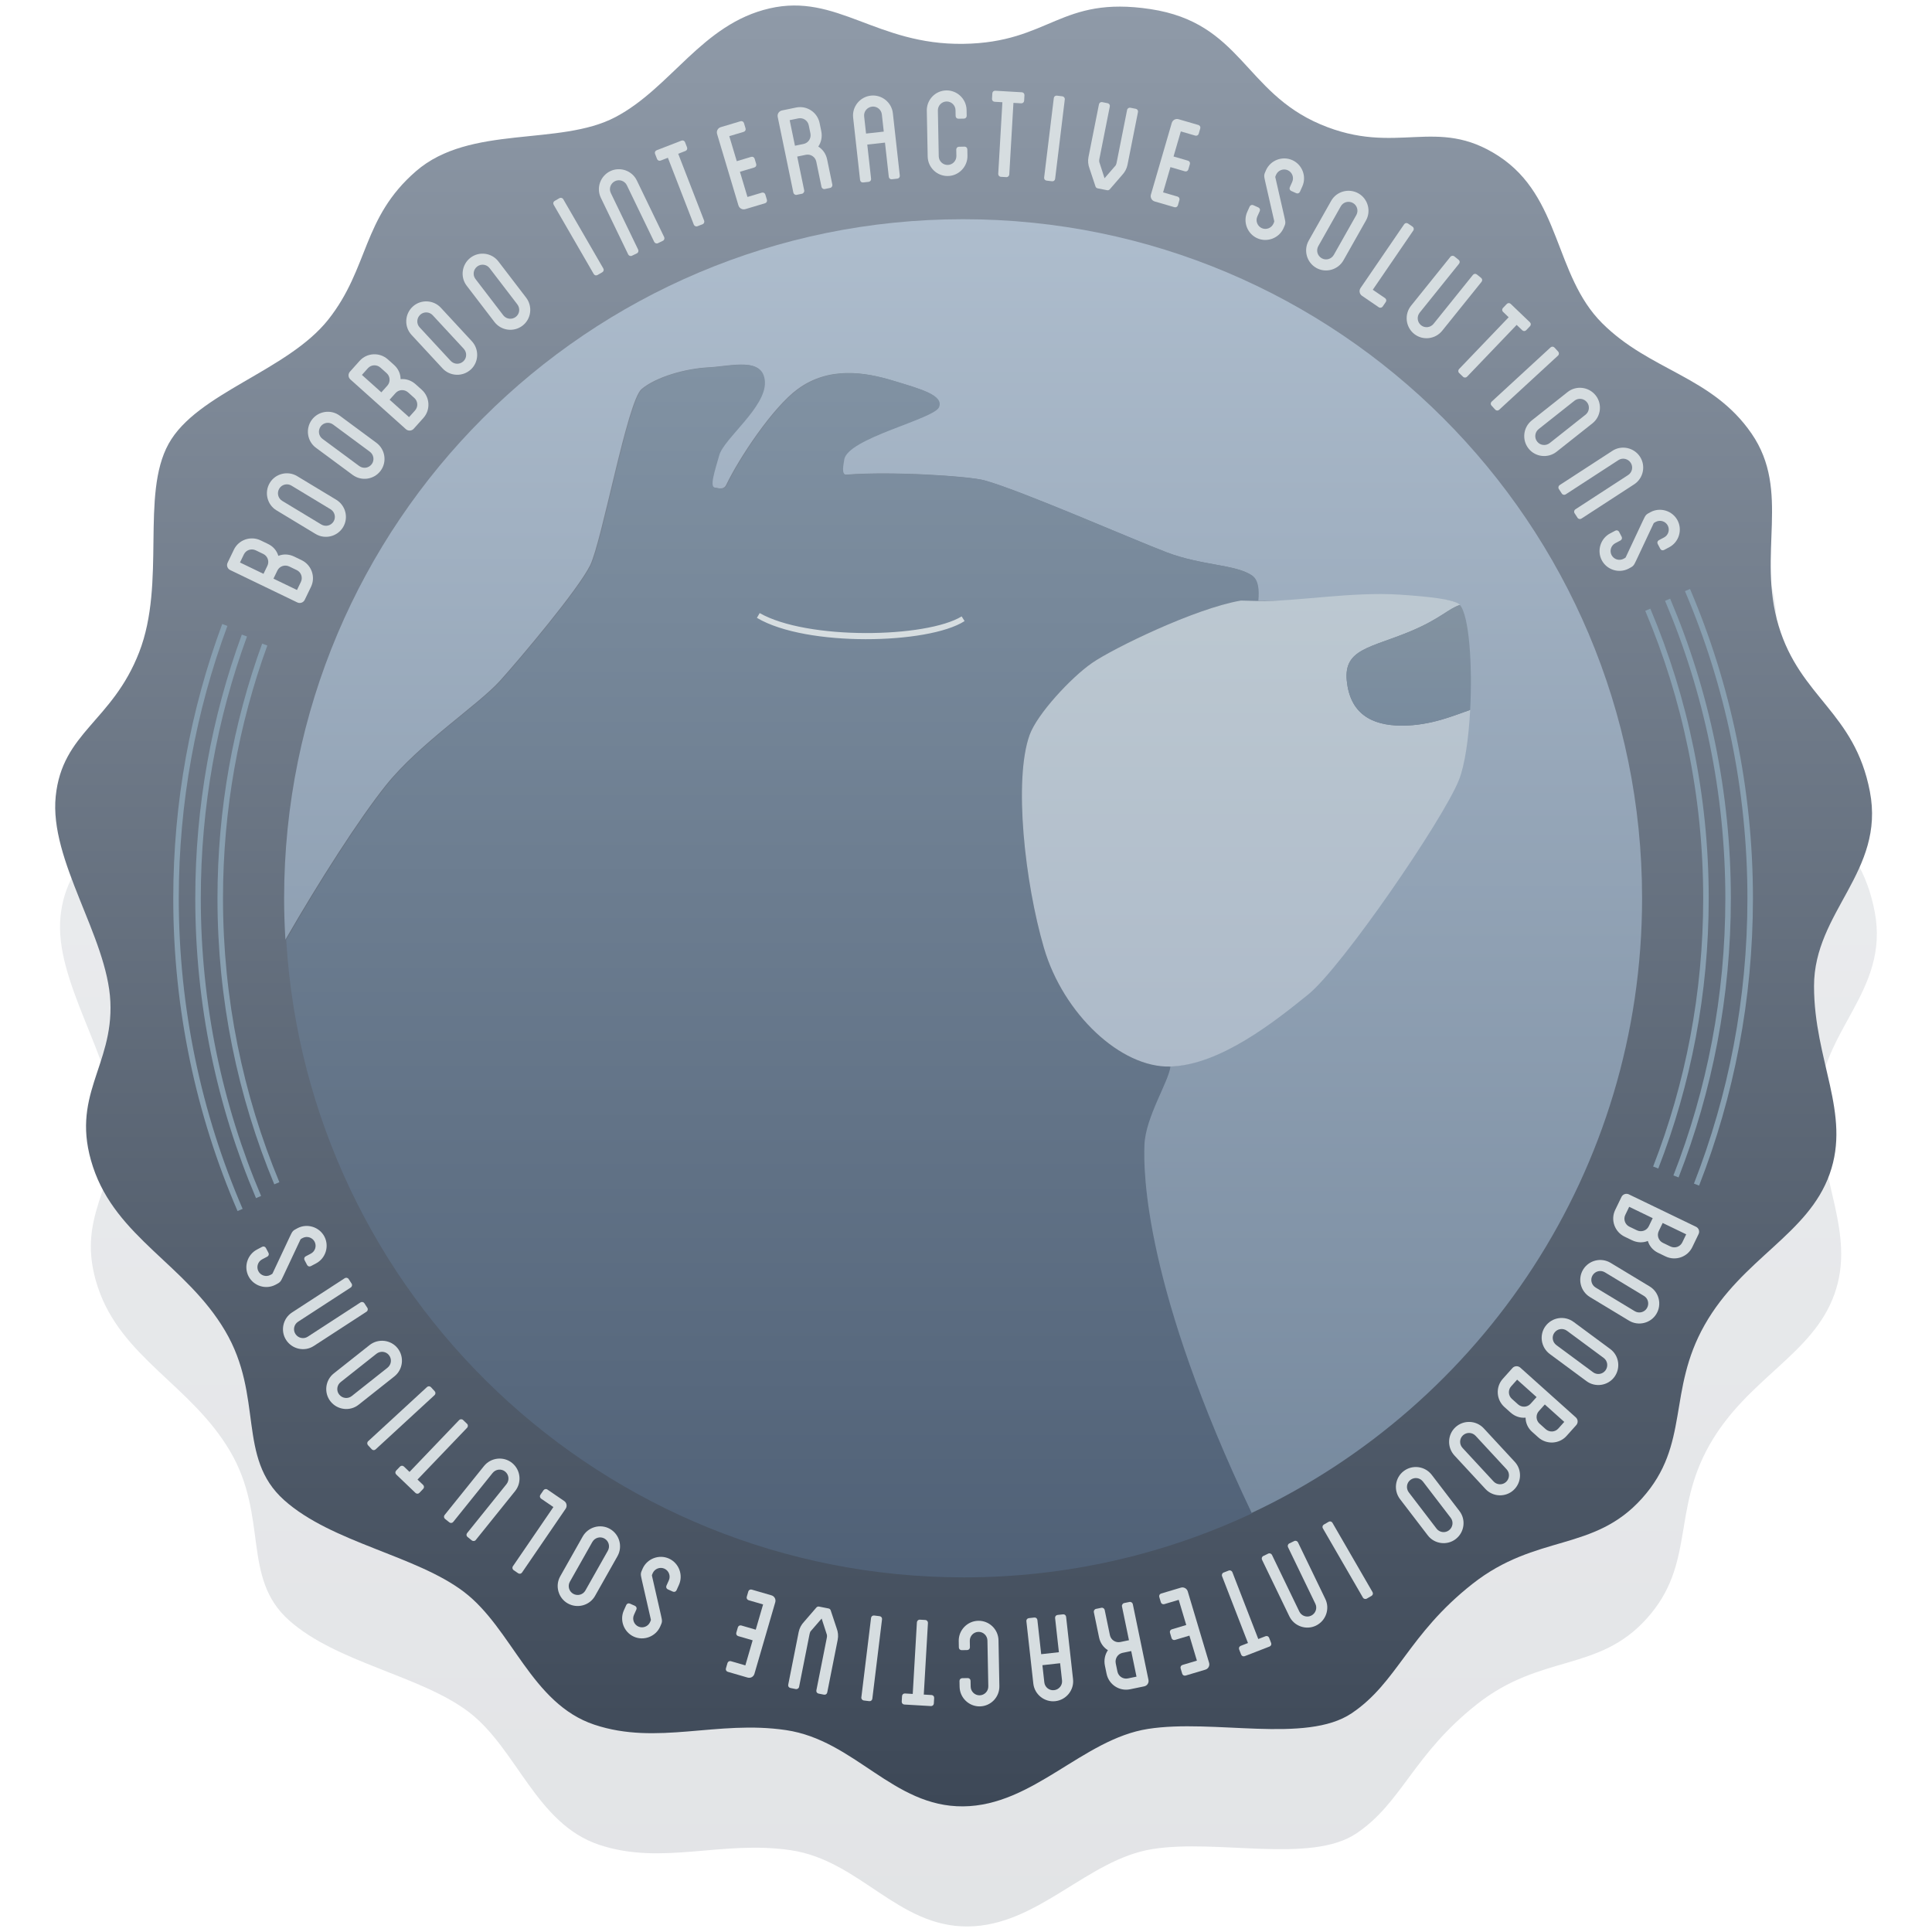 <?xml version="1.0" encoding="utf-8"?>
<!-- Generator: Adobe Illustrator 15.0.2, SVG Export Plug-In  -->
<!DOCTYPE svg PUBLIC "-//W3C//DTD SVG 1.1//EN" "http://www.w3.org/Graphics/SVG/1.1/DTD/svg11.dtd">
<svg version="1.1"
	 xmlns="http://www.w3.org/2000/svg" xmlns:xlink="http://www.w3.org/1999/xlink" xmlns:a="http://ns.adobe.com/AdobeSVGViewerExtensions/3.0/"
	 x="0px" y="0px" width="350px" height="350px" viewBox="-10 -1 350 350"
	 overflow="visible" enable-background="new -10 -1 350 350" xml:space="preserve">
<defs>
</defs>
<linearGradient id="outer_circle_5_" gradientUnits="userSpaceOnUse" x1="165.44" y1="21.757" x2="165.44" y2="347.999">
	<stop  offset="0" style="stop-color:#8F9AA8"/>
	<stop  offset="1" style="stop-color:#3D4857"/>
</linearGradient>
<path id="outer_circle_4_" fill="url(#outer_circle_5_)" fill-opacity="0.15" d="M329.616,164.146
	c2.787,14.516-10.117,21.757-10.117,35.248c0,13.489,6.745,23.062,2.828,34.05c-3.917,10.988-15.773,15.23-22.628,27.306
	c-6.854,12.075-2.575,21.649-11.351,31.439c-8.775,9.792-19.11,6.348-30.75,15.521c-11.64,9.175-13.599,17.878-21.867,23.426
	c-8.268,5.549-25.021,0.979-36.879,2.829c-11.858,1.85-20.781,13.925-33.508,14.033c-12.728,0.108-19.582-11.968-32.092-13.816
	c-12.512-1.85-23.281,2.829-34.704-0.979c-11.423-3.807-14.904-17.405-23.607-24.041c-8.703-6.637-23.973-8.922-32.602-16.646
	s-3.625-18.711-10.696-30.679c-7.072-11.966-19.69-16.862-23.933-29.699s3.698-18.167,3.154-29.917
	c-0.544-11.749-11.097-25.565-9.9-37.205c1.197-11.641,10.226-13.49,15.122-26.109c4.896-12.619,0.218-28.503,5.331-37.75
	s21.54-13.163,28.938-22.52c7.397-9.355,6.092-18.385,15.883-26.871c9.792-8.485,26-4.459,36.118-9.791s15.675-16.862,27.909-19.69
	c12.234-2.829,19.348,6.636,35.101,6.418c15.753-0.217,17.494-8.78,33.92-6.294c16.427,2.486,16.971,14.998,30.787,20.872
	c13.817,5.875,20.996-1.631,32.311,5.766c11.314,7.398,10.009,21.542,18.712,30.243c8.703,8.704,19.909,9.574,27.088,20.019
	c7.18,10.443,0.979,21.758,4.896,34.812C316.996,147.174,326.85,149.735,329.616,164.146z"/>
<linearGradient id="outer_circle_6_" gradientUnits="userSpaceOnUse" x1="164.57" y1="0" x2="164.57" y2="326.241">
	<stop  offset="0" style="stop-color:#8F9AA8"/>
	<stop  offset="1" style="stop-color:#3D4857"/>
</linearGradient>
<path id="outer_circle_3_" fill="url(#outer_circle_6_)" d="M328.746,142.388c2.788,14.516-10.117,21.758-10.117,35.248
	c0,13.488,6.745,23.062,2.828,34.05c-3.916,10.988-15.774,15.231-22.628,27.307c-6.853,12.075-2.575,21.648-11.351,31.438
	c-8.775,9.792-19.109,6.349-30.75,15.522c-11.64,9.174-13.599,17.877-21.866,23.425c-8.269,5.549-25.021,0.979-36.879,2.829
	c-11.858,1.849-20.781,13.925-33.508,14.033s-19.582-11.968-32.092-13.816c-12.51-1.85-23.281,2.829-34.704-0.979
	c-11.423-3.808-14.904-17.406-23.607-24.042c-8.703-6.637-23.973-8.921-32.602-16.645c-8.629-7.725-3.625-18.712-10.696-30.679
	c-7.071-11.967-19.69-16.863-23.933-29.699c-4.243-12.838,3.699-18.168,3.154-29.917c-0.544-11.75-11.097-25.566-9.9-37.206
	c1.197-11.641,10.227-13.49,15.122-26.109c4.896-12.619,0.218-28.503,5.331-37.749c5.113-9.248,21.54-13.164,28.938-22.52
	c7.397-9.356,6.092-18.385,15.883-26.871c9.792-8.485,26-4.459,36.118-9.791c10.117-5.331,15.676-16.862,27.909-19.69
	c12.234-2.828,19.348,6.636,35.101,6.418c15.752-0.218,17.493-8.78,33.92-6.294c16.428,2.487,16.971,14.998,30.788,20.872
	c13.816,5.875,20.997-1.631,32.311,5.766c11.313,7.398,10.008,21.541,18.712,30.243c8.703,8.703,19.908,9.573,27.087,20.018
	c7.18,10.443,0.98,21.758,4.896,34.812C316.127,125.417,325.98,127.977,328.746,142.388z"/>
<path id="right_large_circle_fraction_1_" fill="none" stroke="#889FB0" stroke-miterlimit="10" d="M295.705,105.895
	c7.311,17.154,11.357,36.033,11.357,55.857c0,18.291-3.445,35.779-9.721,51.849"/>
<path id="right_medium_circle_fraction_1_" fill="none" stroke="#889FB0" stroke-miterlimit="10" d="M292.101,107.649
	c7.057,16.622,10.961,34.907,10.961,54.104c0,17.77-3.345,34.757-9.44,50.367"/>
<path id="right_small_circle_fraction_1_" fill="none" stroke="#889FB0" stroke-miterlimit="10" d="M288.513,109.459
	c6.786,16.076,10.537,33.746,10.537,52.293c0,17.195-3.225,33.638-9.104,48.755"/>
<path id="left_large_circle_fraction_1_" fill="none" stroke="#889FB0" stroke-miterlimit="10" d="M33.494,218.196
	c-7.469-17.31-11.607-36.394-11.607-56.443c0-17.418,3.124-34.106,8.84-49.535"/>
<path id="left_medium_circle_fraction_1_" fill="none" stroke="#889FB0" stroke-miterlimit="10" d="M36.839,215.856
	c-7.058-16.622-10.963-34.908-10.963-54.104c0-16.731,2.965-32.771,8.401-47.619"/>
<path id="left_small_circle_fraction_1_" fill="none" stroke="#889FB0" stroke-miterlimit="10" d="M40.15,213.36
	c-6.605-15.893-10.251-33.325-10.252-51.607c0-16.15,2.845-31.637,8.062-45.984"/>
<path fill="#D6DDE0" d="M38.571,97.55c0.931,0.449,1.572,1.211,1.852,2.146c0.906-0.363,1.929-0.321,2.86,0.127l1.354,0.653
	c1.806,0.871,2.565,3.046,1.708,4.824l-1.144,2.37c-0.245,0.508-0.858,0.699-1.338,0.467l-12.16-5.866
	c-0.508-0.245-0.712-0.831-0.467-1.338l1.143-2.37c0.857-1.778,3.032-2.537,4.838-1.666L38.571,97.55z M36.345,98.702
	c-0.818-0.395-1.78-0.059-2.161,0.731l-0.708,1.467l4.26,2.055l0.708-1.467c0.381-0.79,0.045-1.752-0.745-2.133L36.345,98.702z
	 M40.25,102.36l-0.708,1.467l4.26,2.055l0.708-1.467c0.381-0.79,0.045-1.752-0.745-2.133l-1.354-0.653
	C41.593,101.234,40.631,101.57,40.25,102.36z"/>
<path fill="#D6DDE0" d="M43.826,85.253l7.082,4.278c1.717,1.037,2.269,3.275,1.248,4.965c-1.037,1.717-3.274,2.269-4.991,1.232
	l-7.082-4.278c-1.69-1.021-2.242-3.259-1.205-4.976C39.898,84.785,42.136,84.232,43.826,85.253z M42.789,86.97
	c-0.751-0.454-1.741-0.209-2.195,0.542c-0.47,0.778-0.226,1.768,0.525,2.222l7.082,4.278c0.778,0.47,1.768,0.226,2.237-0.552
	c0.454-0.751,0.209-1.741-0.568-2.211L42.789,86.97z"/>
<path fill="#D6DDE0" d="M51.531,74.293l6.651,4.918c1.612,1.192,1.953,3.472,0.78,5.059c-1.192,1.612-3.471,1.954-5.083,0.761
	l-6.651-4.919c-1.587-1.173-1.928-3.452-0.736-5.064C47.665,73.461,49.944,73.12,51.531,74.293z M50.338,75.906
	c-0.706-0.521-1.713-0.371-2.235,0.335c-0.541,0.73-0.39,1.738,0.316,2.26l6.651,4.919c0.73,0.54,1.738,0.389,2.279-0.341
	c0.521-0.706,0.371-1.713-0.36-2.254L50.338,75.906z"/>
<path fill="#D6DDE0" d="M61.388,65.112c0.77,0.69,1.175,1.599,1.184,2.575c0.971-0.098,1.942,0.226,2.712,0.916l1.12,1.003
	c1.493,1.338,1.619,3.638,0.302,5.108l-1.756,1.959c-0.376,0.42-1.019,0.433-1.416,0.078l-10.056-9.01
	c-0.42-0.376-0.454-0.996-0.078-1.416l1.756-1.959c1.317-1.47,3.617-1.596,5.11-0.258L61.388,65.112z M58.93,65.602
	c-0.677-0.606-1.694-0.55-2.279,0.103l-1.087,1.213l3.523,3.157l1.087-1.213c0.585-0.653,0.53-1.67-0.124-2.256L58.93,65.602z
	 M61.667,70.199l-1.087,1.213l3.523,3.157l1.087-1.213c0.585-0.653,0.529-1.671-0.124-2.256l-1.12-1.003
	C63.269,69.49,62.252,69.546,61.667,70.199z"/>
<path fill="#D6DDE0" d="M69.857,54.744l5.62,6.071c1.362,1.472,1.273,3.774-0.175,5.115c-1.472,1.362-3.774,1.273-5.137-0.198
	l-5.62-6.071c-1.341-1.449-1.252-3.751,0.22-5.113C66.213,53.207,68.516,53.295,69.857,54.744z M68.385,56.106
	c-0.596-0.644-1.615-0.683-2.258-0.087c-0.667,0.617-0.707,1.636-0.11,2.279l5.62,6.071c0.617,0.667,1.636,0.706,2.303,0.089
	c0.644-0.596,0.683-1.615,0.066-2.281L68.385,56.106z"/>
<path fill="#D6DDE0" d="M80.286,46.356l5.027,6.566c1.219,1.592,0.916,3.875-0.651,5.075c-1.592,1.219-3.875,0.916-5.094-0.676
	l-5.027-6.566c-1.2-1.567-0.896-3.851,0.695-5.069C76.803,44.486,79.086,44.789,80.286,46.356z M78.694,47.575
	c-0.533-0.697-1.543-0.831-2.24-0.297c-0.721,0.552-0.855,1.562-0.322,2.259l5.027,6.566c0.552,0.721,1.562,0.855,2.284,0.303
	c0.696-0.533,0.831-1.543,0.278-2.265L78.694,47.575z"/>
<path fill="#D6DDE0" d="M99.296,47.634c0.142,0.244,0.062,0.543-0.183,0.685l-0.868,0.502c-0.244,0.142-0.543,0.062-0.685-0.183
	l-7.262-12.554c-0.142-0.244-0.062-0.543,0.183-0.685l0.868-0.502c0.217-0.125,0.543-0.061,0.685,0.183L99.296,47.634z"/>
<path fill="#D6DDE0" d="M105.363,31.684l4.96,10.27c0.109,0.226,0.021,0.547-0.233,0.669l-0.903,0.436
	c-0.254,0.123-0.561-0.008-0.669-0.233l-4.96-10.27c-0.382-0.79-1.344-1.125-2.134-0.744c-0.818,0.395-1.154,1.357-0.772,2.147
	l4.96,10.27c0.109,0.226,0.021,0.547-0.233,0.669l-0.903,0.436c-0.254,0.123-0.561-0.008-0.669-0.233l-4.96-10.27
	c-0.858-1.777-0.1-3.953,1.706-4.825C102.329,29.148,104.504,29.906,105.363,31.684z"/>
<path fill="#D6DDE0" d="M114.102,24.764l0.362,0.935c0.102,0.263-0.023,0.547-0.286,0.648l-1.314,0.51l4.699,12.12
	c0.09,0.234-0.023,0.546-0.286,0.648l-0.935,0.362c-0.263,0.102-0.558-0.052-0.648-0.286l-4.699-12.12l-1.314,0.509
	c-0.263,0.102-0.547-0.023-0.648-0.286l-0.362-0.935c-0.102-0.263,0.023-0.546,0.286-0.648l4.498-1.744
	C113.716,24.376,114,24.501,114.102,24.764z"/>
<path fill="#D6DDE0" d="M122.117,23.667l1.355,4.532l2.611-0.781c0.271-0.081,0.543,0.067,0.624,0.337l0.287,0.96
	c0.081,0.27-0.066,0.543-0.337,0.624l-2.611,0.781l1.364,4.562l2.611-0.78c0.271-0.081,0.543,0.066,0.624,0.336l0.287,0.96
	c0.081,0.27-0.066,0.543-0.337,0.624l-3.571,1.067c-0.541,0.162-1.095-0.163-1.248-0.673l-3.867-12.936
	c-0.162-0.54,0.133-1.086,0.673-1.248l3.572-1.068c0.27-0.081,0.543,0.067,0.624,0.337l0.287,0.96
	c0.081,0.27-0.066,0.543-0.336,0.624L122.117,23.667z"/>
<path fill="#D6DDE0" d="M138.78,22.752c0.209,1.013,0.001,2.016-0.541,2.8c0.808,0.504,1.391,1.312,1.601,2.325l0.946,4.572
	c0.051,0.246-0.113,0.536-0.389,0.593l-0.982,0.203c-0.276,0.057-0.542-0.144-0.593-0.39l-0.946-4.572
	c-0.178-0.859-1.029-1.419-1.889-1.241l-1.565,0.324l1.27,6.137c0.051,0.246-0.144,0.542-0.389,0.593l-0.982,0.203
	c-0.276,0.057-0.542-0.144-0.593-0.39l-2.837-13.716c-0.114-0.552,0.227-1.071,0.779-1.185l2.547-0.527
	c1.964-0.406,3.859,0.866,4.259,2.799L138.78,22.752z M136.511,21.685c-0.178-0.859-1.029-1.419-1.889-1.241l-1.565,0.324
	l0.958,4.634l1.565-0.324c0.859-0.178,1.419-1.03,1.235-1.919L136.511,21.685z"/>
<path fill="#D6DDE0" d="M151.75,19.505l1.257,11.305c0.031,0.28-0.163,0.522-0.443,0.554l-0.997,0.111
	c-0.28,0.031-0.523-0.163-0.554-0.443l-0.689-6.197l-3.208,0.356l0.689,6.198c0.031,0.28-0.163,0.522-0.443,0.554l-0.997,0.111
	c-0.28,0.031-0.522-0.163-0.554-0.443l-1.257-11.305c-0.218-1.962,1.221-3.762,3.214-3.983
	C149.731,16.104,151.531,17.543,151.75,19.505z M149.756,19.727c-0.097-0.872-0.893-1.509-1.765-1.412
	c-0.903,0.101-1.54,0.896-1.443,1.769l0.346,3.114l3.208-0.356L149.756,19.727z"/>
<path fill="#D6DDE0" d="M163.121,20.016l-0.021-1.065c-0.017-0.877-0.75-1.584-1.628-1.567c-0.877,0.017-1.584,0.751-1.567,1.628
	l0.158,8.302c0.017,0.877,0.751,1.584,1.628,1.567c0.877-0.017,1.584-0.75,1.567-1.628l-0.022-1.159
	c-0.005-0.282,0.21-0.505,0.492-0.511l1.002-0.019c0.282-0.005,0.505,0.209,0.511,0.492l0.022,1.159
	c0.038,1.974-1.561,3.634-3.534,3.671c-2.005,0.038-3.633-1.56-3.671-3.534l-0.158-8.302c-0.037-1.974,1.529-3.633,3.534-3.671
	c1.974-0.038,3.634,1.561,3.671,3.534l0.021,1.065c0.005,0.282-0.21,0.505-0.492,0.511l-1.002,0.019
	C163.349,20.513,163.126,20.298,163.121,20.016z"/>
<path fill="#D6DDE0" d="M175.589,16.245l-0.058,1.001c-0.016,0.282-0.248,0.488-0.529,0.472l-1.408-0.082l-0.754,12.981
	c-0.014,0.25-0.248,0.488-0.529,0.472l-1.001-0.058c-0.282-0.016-0.486-0.279-0.472-0.53l0.754-12.981l-1.408-0.082
	c-0.282-0.016-0.488-0.248-0.472-0.529l0.058-1.001c0.017-0.282,0.248-0.488,0.53-0.472l4.817,0.28
	C175.399,15.732,175.605,15.964,175.589,16.245z"/>
<path fill="#D6DDE0" d="M181.145,31.403c-0.034,0.28-0.278,0.471-0.558,0.437l-0.995-0.121c-0.28-0.034-0.471-0.278-0.437-0.558
	l1.752-14.398c0.034-0.28,0.278-0.471,0.558-0.437l0.995,0.121c0.249,0.03,0.471,0.278,0.437,0.558L181.145,31.403z"/>
<path fill="#D6DDE0" d="M196.155,19.3l-1.898,9.558c-0.14,0.707-0.49,1.34-0.974,1.851l-2.24,2.59
	c-0.123,0.135-0.294,0.197-0.479,0.16l-1.721-0.342c-0.185-0.037-0.32-0.159-0.381-0.331l-1.08-3.25
	c-0.253-0.657-0.334-1.375-0.193-2.083l1.898-9.558c0.055-0.276,0.313-0.449,0.589-0.394l0.983,0.195
	c0.277,0.055,0.449,0.313,0.394,0.589l-1.898,9.558c-0.037,0.185-0.037,0.344-0.006,0.51l0.95,2.936l2.031-2.344
	c0.062-0.147,0.123-0.295,0.159-0.479l1.898-9.558c0.055-0.276,0.343-0.443,0.589-0.394l0.983,0.195
	C196.037,18.766,196.209,19.024,196.155,19.3z"/>
<path fill="#D6DDE0" d="M203.919,22.806l-1.322,4.543l2.618,0.762c0.271,0.079,0.42,0.351,0.341,0.622l-0.28,0.963
	c-0.079,0.271-0.351,0.42-0.622,0.341l-2.618-0.762l-1.332,4.574l2.618,0.762c0.271,0.079,0.42,0.351,0.342,0.622l-0.28,0.963
	c-0.079,0.271-0.351,0.42-0.622,0.341l-3.581-1.042c-0.542-0.158-0.832-0.731-0.683-1.243l3.775-12.969
	c0.158-0.542,0.702-0.84,1.243-0.683l3.581,1.042c0.271,0.079,0.42,0.351,0.341,0.622l-0.28,0.963
	c-0.079,0.271-0.351,0.42-0.622,0.341L203.919,22.806z"/>
<path fill="#D6DDE0" d="M223.661,32.925l0.437-0.972c0.36-0.8-0.002-1.753-0.802-2.113s-1.753,0.002-2.113,0.802
	c-0.167,0.372-0.167,0.372-0.133,0.524l1.608,7.044c0.275,1.223,0.275,1.223-0.136,2.138c-0.809,1.8-2.963,2.619-4.764,1.809
	c-1.8-0.81-2.619-2.964-1.809-4.764l0.437-0.972c0.115-0.257,0.405-0.368,0.663-0.252l0.915,0.411
	c0.257,0.116,0.367,0.406,0.252,0.663l-0.437,0.972c-0.36,0.8,0.002,1.753,0.802,2.113s1.753-0.002,2.113-0.802
	c0.167-0.372,0.167-0.372,0.133-0.524l-1.608-7.044c-0.275-1.223-0.275-1.223,0.136-2.138c0.81-1.8,2.963-2.619,4.764-1.809
	c1.8,0.81,2.619,2.963,1.809,4.764l-0.437,0.972c-0.115,0.257-0.405,0.367-0.663,0.252l-0.915-0.411
	C223.655,33.472,223.545,33.182,223.661,32.925z"/>
<path fill="#D6DDE0" d="M237.457,38.942l-4.068,7.203c-0.986,1.746-3.207,2.363-4.925,1.393c-1.746-0.986-2.363-3.207-1.377-4.953
	l4.068-7.203c0.971-1.719,3.191-2.336,4.937-1.35C237.81,35.003,238.428,37.224,237.457,38.942z M235.71,37.956
	c0.432-0.764,0.159-1.746-0.605-2.178c-0.791-0.447-1.773-0.174-2.205,0.59l-4.068,7.203c-0.447,0.791-0.174,1.773,0.617,2.22
	c0.764,0.431,1.746,0.158,2.193-0.633L235.71,37.956z"/>
<path fill="#D6DDE0" d="M241.049,53.709l-0.566,0.828c-0.141,0.207-0.464,0.29-0.697,0.131l-3.052-2.087
	c-0.465-0.318-0.562-0.954-0.262-1.394l7.905-11.561c0.159-0.232,0.464-0.29,0.697-0.131l0.828,0.566
	c0.207,0.142,0.29,0.464,0.131,0.697l-7.339,10.733l2.224,1.521C241.151,53.171,241.208,53.476,241.049,53.709z"/>
<path fill="#D6DDE0" d="M258.399,50.052l-7.129,8.862c-1.257,1.562-3.547,1.811-5.085,0.574c-1.562-1.257-1.811-3.548-0.554-5.11
	l7.129-8.862c0.177-0.22,0.509-0.233,0.705-0.076l0.781,0.628c0.22,0.177,0.253,0.485,0.077,0.705l-7.129,8.862
	c-0.569,0.708-0.459,1.721,0.249,2.291c0.684,0.55,1.697,0.44,2.266-0.268l7.129-8.862c0.177-0.22,0.485-0.253,0.705-0.077
	l0.781,0.628C258.542,49.524,258.576,49.833,258.399,50.052z"/>
<path fill="#D6DDE0" d="M267.177,58.094l-0.693,0.724c-0.195,0.204-0.505,0.21-0.708,0.016l-1.019-0.975l-8.992,9.391
	c-0.173,0.181-0.505,0.21-0.708,0.016l-0.724-0.693c-0.204-0.195-0.188-0.528-0.016-0.709l8.992-9.391l-1.018-0.975
	c-0.204-0.195-0.21-0.505-0.016-0.709l0.693-0.724c0.195-0.204,0.505-0.21,0.709-0.015l3.485,3.337
	C267.366,57.58,267.372,57.89,267.177,58.094z"/>
<path fill="#D6DDE0" d="M261.583,73.238c-0.208,0.191-0.518,0.178-0.708-0.029l-0.679-0.738c-0.191-0.208-0.178-0.518,0.029-0.708
	l10.675-9.827c0.208-0.191,0.518-0.178,0.708,0.029l0.679,0.738c0.17,0.185,0.178,0.518-0.029,0.708L261.583,73.238z"/>
<path fill="#D6DDE0" d="M278.485,75.693L272,80.829c-1.572,1.245-3.862,0.979-5.087-0.568c-1.245-1.572-0.979-3.861,0.593-5.106
	l6.485-5.136c1.548-1.226,3.837-0.959,5.082,0.613C280.298,72.178,280.033,74.467,278.485,75.693z M277.24,74.121
	c0.688-0.545,0.806-1.558,0.261-2.245c-0.564-0.712-1.577-0.83-2.265-0.286l-6.485,5.136c-0.712,0.564-0.83,1.577-0.266,2.289
	c0.545,0.688,1.558,0.806,2.27,0.241L277.24,74.121z"/>
<path fill="#D6DDE0" d="M286.048,86.738l-9.564,6.215c-0.21,0.137-0.54,0.089-0.694-0.147l-0.546-0.841
	c-0.153-0.236-0.063-0.557,0.147-0.693l9.564-6.215c0.735-0.478,0.947-1.475,0.469-2.211c-0.495-0.762-1.492-0.974-2.228-0.496
	l-9.564,6.215c-0.21,0.137-0.54,0.089-0.693-0.147l-0.546-0.841c-0.154-0.237-0.063-0.557,0.147-0.694l9.564-6.215
	c1.655-1.076,3.91-0.597,5.002,1.084C288.182,83.408,287.704,85.662,286.048,86.738z"/>
<path fill="#D6DDE0" d="M290.519,96.86l0.943-0.497c0.776-0.409,1.078-1.382,0.669-2.159c-0.409-0.776-1.382-1.078-2.159-0.669
	c-0.36,0.19-0.36,0.19-0.427,0.332l-3.072,6.541c-0.537,1.132-0.537,1.132-1.424,1.6c-1.747,0.92-3.948,0.238-4.868-1.509
	c-0.92-1.747-0.237-3.948,1.509-4.868l0.943-0.497c0.25-0.131,0.545-0.04,0.677,0.21l0.467,0.887c0.131,0.25,0.04,0.546-0.21,0.677
	l-0.943,0.497c-0.776,0.409-1.078,1.382-0.669,2.159c0.409,0.776,1.383,1.078,2.159,0.669c0.36-0.189,0.36-0.189,0.427-0.331
	l3.072-6.541c0.537-1.133,0.537-1.133,1.424-1.6c1.747-0.92,3.948-0.237,4.868,1.509s0.238,3.948-1.509,4.868l-0.943,0.497
	c-0.25,0.131-0.546,0.04-0.677-0.21l-0.467-0.887C290.177,97.288,290.269,96.992,290.519,96.86z"/>
<path fill="#D6DDE0" d="M290.375,225.958c-0.931-0.449-1.572-1.211-1.852-2.146c-0.906,0.363-1.929,0.322-2.86-0.127l-1.354-0.653
	c-1.806-0.871-2.565-3.046-1.708-4.824l1.144-2.37c0.245-0.508,0.858-0.699,1.338-0.467l12.16,5.866
	c0.508,0.245,0.712,0.831,0.467,1.338l-1.143,2.37c-0.857,1.778-3.032,2.537-4.838,1.666L290.375,225.958z M288.695,221.147
	l0.708-1.467l-4.26-2.055l-0.708,1.467c-0.381,0.79-0.045,1.752,0.745,2.133l1.354,0.653
	C287.352,222.273,288.314,221.938,288.695,221.147z M292.6,224.805c0.818,0.395,1.78,0.059,2.161-0.731l0.708-1.467l-4.26-2.055
	l-0.708,1.467c-0.381,0.79-0.045,1.752,0.745,2.133L292.6,224.805z"/>
<path fill="#D6DDE0" d="M285.119,238.254l-7.082-4.278c-1.717-1.037-2.269-3.274-1.248-4.964c1.037-1.717,3.274-2.269,4.991-1.232
	l7.082,4.278c1.69,1.021,2.242,3.259,1.205,4.976C289.047,238.723,286.81,239.275,285.119,238.254z M286.156,236.537
	c0.751,0.454,1.741,0.209,2.195-0.542c0.47-0.778,0.226-1.768-0.525-2.222l-7.082-4.278c-0.778-0.47-1.768-0.226-2.237,0.552
	c-0.454,0.751-0.209,1.741,0.568,2.21L286.156,236.537z"/>
<path fill="#D6DDE0" d="M277.415,249.213l-6.651-4.918c-1.612-1.192-1.953-3.472-0.78-5.059c1.192-1.612,3.471-1.954,5.083-0.761
	l6.651,4.919c1.587,1.173,1.928,3.452,0.736,5.064C281.28,250.046,279.001,250.387,277.415,249.213z M278.607,247.601
	c0.706,0.521,1.713,0.371,2.235-0.335c0.541-0.73,0.39-1.738-0.316-2.26l-6.651-4.919c-0.73-0.54-1.738-0.389-2.279,0.341
	c-0.521,0.706-0.371,1.713,0.36,2.254L278.607,247.601z"/>
<path fill="#D6DDE0" d="M267.557,258.395c-0.77-0.69-1.175-1.599-1.184-2.575c-0.971,0.098-1.942-0.226-2.712-0.916l-1.12-1.003
	c-1.493-1.338-1.619-3.638-0.302-5.108l1.756-1.959c0.376-0.42,1.019-0.433,1.416-0.078l10.056,9.01
	c0.42,0.376,0.454,0.996,0.078,1.416l-1.756,1.959c-1.317,1.47-3.617,1.596-5.11,0.258L267.557,258.395z M267.278,253.308
	l1.087-1.213l-3.523-3.157l-1.087,1.213c-0.585,0.653-0.53,1.671,0.124,2.256l1.12,1.003
	C265.676,254.017,266.693,253.961,267.278,253.308z M270.015,257.905c0.676,0.606,1.694,0.55,2.279-0.103l1.087-1.213l-3.523-3.157
	l-1.087,1.213c-0.585,0.653-0.53,1.67,0.124,2.256L270.015,257.905z"/>
<path fill="#D6DDE0" d="M259.106,268.746l-5.62-6.071c-1.362-1.472-1.273-3.774,0.175-5.115c1.472-1.362,3.774-1.273,5.137,0.198
	l5.62,6.071c1.341,1.449,1.252,3.751-0.22,5.114C262.75,270.283,260.447,270.194,259.106,268.746z M260.578,267.383
	c0.596,0.644,1.615,0.683,2.258,0.087c0.667-0.618,0.707-1.636,0.11-2.28l-5.62-6.071c-0.617-0.667-1.636-0.706-2.303-0.089
	c-0.644,0.596-0.683,1.615-0.066,2.281L260.578,267.383z"/>
<path fill="#D6DDE0" d="M248.659,277.152l-5.027-6.566c-1.219-1.592-0.916-3.875,0.651-5.075c1.592-1.219,3.875-0.916,5.094,0.676
	l5.027,6.566c1.2,1.567,0.896,3.851-0.695,5.069C252.143,279.022,249.859,278.719,248.659,277.152z M250.251,275.934
	c0.533,0.696,1.543,0.831,2.24,0.297c0.721-0.552,0.855-1.562,0.322-2.259l-5.027-6.566c-0.552-0.721-1.562-0.855-2.284-0.303
	c-0.696,0.533-0.831,1.543-0.278,2.265L250.251,275.934z"/>
<path fill="#D6DDE0" d="M229.649,275.874c-0.142-0.244-0.062-0.543,0.183-0.685l0.868-0.502c0.244-0.141,0.543-0.062,0.685,0.183
	l7.262,12.554c0.142,0.244,0.062,0.543-0.183,0.685l-0.868,0.502c-0.217,0.125-0.543,0.061-0.685-0.183L229.649,275.874z"/>
<path fill="#D6DDE0" d="M223.583,291.823l-4.96-10.27c-0.109-0.226-0.021-0.547,0.233-0.669l0.903-0.436
	c0.254-0.123,0.561,0.008,0.669,0.233l4.96,10.27c0.382,0.79,1.344,1.125,2.134,0.744c0.818-0.395,1.154-1.357,0.772-2.147
	l-4.96-10.27c-0.109-0.226-0.021-0.547,0.233-0.669l0.903-0.436c0.254-0.123,0.561,0.008,0.669,0.233l4.96,10.27
	c0.858,1.777,0.1,3.953-1.706,4.825C226.617,294.359,224.441,293.601,223.583,291.823z"/>
<path fill="#D6DDE0" d="M214.844,298.743l-0.362-0.935c-0.102-0.263,0.023-0.547,0.286-0.648l1.314-0.51l-4.699-12.12
	c-0.09-0.233,0.023-0.546,0.286-0.648l0.935-0.362c0.263-0.102,0.558,0.053,0.648,0.286l4.699,12.12l1.314-0.509
	c0.263-0.102,0.547,0.023,0.648,0.286l0.362,0.935c0.102,0.263-0.023,0.546-0.286,0.648l-4.498,1.744
	C215.229,299.131,214.946,299.006,214.844,298.743z"/>
<path fill="#D6DDE0" d="M206.829,299.839l-1.355-4.532l-2.611,0.781c-0.271,0.081-0.543-0.067-0.624-0.337l-0.287-0.96
	c-0.081-0.27,0.066-0.543,0.337-0.624l2.611-0.781l-1.364-4.562l-2.611,0.78c-0.271,0.081-0.543-0.066-0.624-0.336l-0.287-0.96
	c-0.081-0.27,0.066-0.543,0.337-0.624l3.571-1.067c0.541-0.162,1.095,0.163,1.248,0.673l3.867,12.936
	c0.162,0.54-0.133,1.086-0.673,1.248l-3.572,1.068c-0.27,0.081-0.543-0.067-0.624-0.337l-0.287-0.96
	c-0.081-0.27,0.066-0.543,0.336-0.624L206.829,299.839z"/>
<path fill="#D6DDE0" d="M190.166,300.755c-0.209-1.013-0.001-2.016,0.541-2.8c-0.808-0.504-1.391-1.312-1.601-2.325l-0.946-4.572
	c-0.051-0.246,0.113-0.536,0.389-0.593l0.982-0.203c0.276-0.057,0.542,0.144,0.593,0.39l0.946,4.572
	c0.178,0.859,1.029,1.419,1.889,1.241l1.565-0.324l-1.27-6.137c-0.051-0.246,0.144-0.542,0.389-0.593l0.982-0.203
	c0.276-0.057,0.542,0.144,0.593,0.39l2.837,13.716c0.114,0.552-0.227,1.071-0.779,1.185l-2.547,0.527
	c-1.964,0.406-3.859-0.866-4.259-2.799L190.166,300.755z M192.434,301.822c0.178,0.859,1.029,1.419,1.889,1.241l1.565-0.324
	l-0.958-4.634l-1.565,0.324c-0.859,0.178-1.419,1.03-1.235,1.919L192.434,301.822z"/>
<path fill="#D6DDE0" d="M177.196,304.001l-1.257-11.305c-0.031-0.28,0.163-0.522,0.443-0.554l0.997-0.111
	c0.28-0.031,0.523,0.163,0.554,0.443l0.689,6.197l3.208-0.356l-0.689-6.198c-0.031-0.28,0.163-0.522,0.443-0.554l0.997-0.111
	c0.28-0.031,0.522,0.163,0.554,0.443l1.257,11.305c0.218,1.962-1.221,3.762-3.214,3.983
	C179.214,307.403,177.415,305.964,177.196,304.001z M179.189,303.78c0.097,0.872,0.893,1.509,1.765,1.412
	c0.903-0.101,1.54-0.896,1.443-1.769l-0.347-3.114l-3.208,0.356L179.189,303.78z"/>
<path fill="#D6DDE0" d="M165.825,303.491l0.021,1.065c0.017,0.877,0.75,1.584,1.628,1.567c0.877-0.017,1.584-0.751,1.567-1.628
	l-0.158-8.302c-0.017-0.877-0.751-1.584-1.628-1.567c-0.877,0.017-1.584,0.75-1.567,1.628l0.022,1.159
	c0.005,0.282-0.21,0.505-0.492,0.511l-1.002,0.019c-0.282,0.005-0.505-0.209-0.511-0.492l-0.022-1.159
	c-0.038-1.974,1.561-3.634,3.534-3.671c2.005-0.038,3.633,1.56,3.671,3.534l0.158,8.302c0.037,1.974-1.529,3.633-3.534,3.671
	c-1.974,0.038-3.634-1.561-3.671-3.534l-0.021-1.065c-0.005-0.282,0.21-0.505,0.492-0.511l1.002-0.019
	C165.596,302.994,165.819,303.209,165.825,303.491z"/>
<path fill="#D6DDE0" d="M153.356,307.262l0.058-1.001c0.016-0.282,0.248-0.488,0.529-0.472l1.408,0.082l0.754-12.981
	c0.014-0.25,0.248-0.488,0.529-0.472l1.001,0.058c0.282,0.016,0.486,0.279,0.472,0.53l-0.754,12.981l1.408,0.082
	c0.282,0.016,0.488,0.248,0.472,0.529l-0.058,1.001c-0.017,0.282-0.248,0.488-0.53,0.472l-4.817-0.28
	C153.546,307.775,153.34,307.543,153.356,307.262z"/>
<path fill="#D6DDE0" d="M147.8,292.102c0.034-0.28,0.278-0.471,0.558-0.437l0.995,0.122c0.28,0.034,0.471,0.278,0.437,0.558
	l-1.759,14.398c-0.034,0.28-0.278,0.471-0.559,0.437l-0.995-0.122c-0.249-0.03-0.471-0.278-0.437-0.558L147.8,292.102z"/>
<path fill="#D6DDE0" d="M132.792,304.207l1.898-9.558c0.14-0.707,0.49-1.34,0.974-1.851l2.24-2.59
	c0.123-0.135,0.294-0.197,0.479-0.16l1.721,0.342c0.185,0.037,0.32,0.159,0.381,0.331l1.08,3.25
	c0.253,0.657,0.334,1.375,0.193,2.083l-1.898,9.558c-0.055,0.276-0.313,0.449-0.589,0.394l-0.983-0.195
	c-0.277-0.055-0.449-0.313-0.394-0.589l1.898-9.558c0.037-0.185,0.037-0.344,0.006-0.51l-0.95-2.936l-2.031,2.344
	c-0.062,0.147-0.123,0.295-0.159,0.479l-1.898,9.558c-0.055,0.276-0.343,0.443-0.589,0.394l-0.983-0.195
	C132.909,304.741,132.737,304.483,132.792,304.207z"/>
<path fill="#D6DDE0" d="M125.027,300.701l1.322-4.543l-2.618-0.762c-0.271-0.079-0.42-0.351-0.341-0.622l0.28-0.963
	c0.079-0.271,0.351-0.42,0.622-0.341l2.618,0.762l1.332-4.574l-2.618-0.762c-0.271-0.079-0.42-0.351-0.341-0.622l0.28-0.963
	c0.079-0.271,0.351-0.42,0.621-0.341l3.581,1.042c0.542,0.158,0.832,0.731,0.683,1.243l-3.775,12.969
	c-0.158,0.542-0.702,0.84-1.243,0.683l-3.581-1.042c-0.271-0.079-0.42-0.351-0.341-0.622l0.28-0.963
	c0.079-0.271,0.351-0.42,0.622-0.341L125.027,300.701z"/>
<path fill="#D6DDE0" d="M105.285,290.582l-0.437,0.972c-0.36,0.8,0.002,1.753,0.802,2.113s1.753-0.002,2.113-0.802
	c0.167-0.372,0.167-0.372,0.133-0.524l-1.608-7.044c-0.275-1.223-0.275-1.223,0.136-2.138c0.809-1.8,2.963-2.619,4.764-1.809
	c1.8,0.81,2.619,2.964,1.809,4.764l-0.437,0.972c-0.115,0.257-0.405,0.368-0.663,0.252l-0.915-0.411
	c-0.257-0.116-0.367-0.406-0.252-0.663l0.437-0.972c0.36-0.8-0.002-1.753-0.802-2.113s-1.753,0.002-2.113,0.802
	c-0.167,0.372-0.167,0.372-0.133,0.524l1.608,7.044c0.275,1.223,0.275,1.223-0.136,2.138c-0.81,1.8-2.963,2.619-4.764,1.809
	c-1.8-0.81-2.619-2.963-1.809-4.764l0.437-0.972c0.115-0.257,0.405-0.367,0.663-0.252l0.915,0.411
	C105.291,290.035,105.4,290.325,105.285,290.582z"/>
<path fill="#D6DDE0" d="M91.489,284.564l4.068-7.203c0.986-1.746,3.207-2.363,4.925-1.393c1.746,0.986,2.363,3.207,1.377,4.953
	l-4.068,7.203c-0.971,1.719-3.191,2.336-4.937,1.35C91.136,288.503,90.518,286.283,91.489,284.564z M93.235,285.551
	c-0.432,0.764-0.159,1.746,0.605,2.178c0.791,0.447,1.773,0.174,2.205-0.59l4.068-7.203c0.447-0.791,0.174-1.773-0.617-2.22
	c-0.764-0.431-1.746-0.158-2.193,0.633L93.235,285.551z"/>
<path fill="#D6DDE0" d="M87.897,269.798l0.566-0.828c0.141-0.207,0.464-0.29,0.697-0.131l3.052,2.087
	c0.465,0.318,0.562,0.954,0.262,1.394l-7.905,11.561c-0.159,0.232-0.464,0.29-0.697,0.131l-0.828-0.566
	c-0.207-0.142-0.29-0.464-0.131-0.697l7.339-10.733l-2.224-1.521C87.795,270.336,87.738,270.031,87.897,269.798z"/>
<path fill="#D6DDE0" d="M70.546,273.455l7.129-8.862c1.257-1.562,3.547-1.811,5.085-0.574c1.562,1.257,1.811,3.548,0.554,5.11
	l-7.129,8.862c-0.177,0.22-0.509,0.233-0.705,0.076l-0.781-0.628c-0.22-0.177-0.253-0.485-0.077-0.705l7.129-8.862
	c0.569-0.708,0.459-1.721-0.249-2.291c-0.684-0.55-1.697-0.44-2.266,0.268l-7.129,8.862c-0.177,0.22-0.485,0.253-0.705,0.077
	l-0.781-0.628C70.403,273.983,70.37,273.675,70.546,273.455z"/>
<path fill="#D6DDE0" d="M61.768,265.414l0.693-0.724c0.195-0.204,0.505-0.21,0.708-0.016l1.019,0.975l8.992-9.391
	c0.173-0.181,0.505-0.21,0.708-0.015l0.724,0.693c0.204,0.195,0.188,0.528,0.016,0.708l-8.992,9.391l1.018,0.975
	c0.204,0.195,0.21,0.505,0.016,0.709l-0.693,0.724c-0.195,0.204-0.505,0.21-0.709,0.015l-3.485-3.337
	C61.58,265.927,61.573,265.617,61.768,265.414z"/>
<path fill="#D6DDE0" d="M67.362,250.27c0.208-0.191,0.518-0.178,0.708,0.029l0.679,0.738c0.191,0.208,0.178,0.518-0.029,0.708
	l-10.675,9.827c-0.208,0.191-0.518,0.178-0.708-0.029l-0.679-0.738c-0.17-0.185-0.178-0.518,0.029-0.708L67.362,250.27z"/>
<path fill="#D6DDE0" d="M50.461,247.814l6.485-5.136c1.572-1.245,3.861-0.979,5.087,0.568c1.245,1.572,0.979,3.861-0.593,5.106
	l-6.485,5.136c-1.548,1.226-3.837,0.959-5.082-0.613C48.647,251.329,48.913,249.04,50.461,247.814z M51.706,249.386
	c-0.688,0.545-0.806,1.558-0.261,2.245c0.564,0.712,1.577,0.83,2.265,0.286l6.485-5.136c0.712-0.564,0.83-1.577,0.266-2.289
	c-0.545-0.688-1.558-0.806-2.27-0.241L51.706,249.386z"/>
<path fill="#D6DDE0" d="M42.897,236.769l9.564-6.215c0.21-0.137,0.54-0.089,0.694,0.147l0.546,0.841
	c0.153,0.236,0.063,0.557-0.147,0.693l-9.564,6.215c-0.735,0.478-0.947,1.475-0.469,2.211c0.495,0.762,1.492,0.974,2.228,0.496
	l9.564-6.215c0.21-0.137,0.54-0.089,0.693,0.147l0.546,0.841c0.154,0.237,0.063,0.557-0.147,0.694l-9.564,6.215
	c-1.655,1.076-3.91,0.597-5.002-1.084C40.763,240.099,41.242,237.845,42.897,236.769z"/>
<path fill="#D6DDE0" d="M38.427,226.647l-0.943,0.497c-0.776,0.409-1.078,1.382-0.669,2.159c0.409,0.776,1.382,1.078,2.159,0.669
	c0.36-0.19,0.36-0.19,0.427-0.332l3.072-6.541c0.537-1.132,0.537-1.132,1.424-1.6c1.747-0.92,3.947-0.238,4.868,1.509
	c0.92,1.747,0.237,3.948-1.509,4.868l-0.943,0.497c-0.25,0.131-0.545,0.04-0.677-0.21l-0.467-0.887
	c-0.131-0.25-0.04-0.546,0.21-0.677l0.943-0.497c0.776-0.409,1.078-1.382,0.669-2.159c-0.409-0.776-1.383-1.078-2.159-0.669
	c-0.361,0.189-0.361,0.189-0.428,0.331l-3.072,6.541c-0.537,1.133-0.537,1.133-1.424,1.6c-1.747,0.92-3.948,0.237-4.868-1.509
	s-0.238-3.948,1.509-4.868l0.943-0.497c0.25-0.131,0.546-0.04,0.677,0.21l0.467,0.887C38.769,226.22,38.677,226.516,38.427,226.647z
	"/>
<linearGradient id="SVGID_1_" gradientUnits="userSpaceOnUse" x1="164.474" y1="38.712" x2="164.474" y2="284.72">
	<stop  offset="0" style="stop-color:#AEBDCD"/>
	<stop  offset="1" style="stop-color:#74879C"/>
</linearGradient>
<path fill="url(#SVGID_1_)" d="M287.478,161.716c0-67.934-55.071-123.004-123.004-123.004S41.47,93.783,41.47,161.716
	c0,2.522,0.084,5.025,0.235,7.508c6.151-10.685,13.386-21.959,18.188-27.96c6.092-7.616,16.753-14.578,20.669-18.93
	s14.143-16.536,16.318-20.888c2.175-4.351,6.745-29.808,9.356-31.983c2.61-2.176,7.868-3.699,12.094-3.917
	c4.224-0.217,9.881-1.957,10.099,2.611c0.218,4.569-7.397,10.227-8.268,13.272c-0.871,3.046-1.821,5.852-0.712,5.897
	c0.35,0.014,1.609,0.551,2.09-0.458c2.32-4.859,8.417-14.069,12.982-17.406c5.657-4.134,12.185-3.046,17.188-1.523
	c5.004,1.523,9.138,2.611,8.269,4.787c-0.871,2.176-16.754,5.657-17.188,9.573c-0.076,0.675-0.644,2.773,0.508,2.684
	c8.34-0.652,22.249,0.277,24.948,1.016c6.627,1.81,26.762,10.661,33.072,13.055c6.31,2.393,12.393,2.175,15.335,4.134
	c1.192,0.794,1.357,2.593,1.162,4.649c11.054,0.233,33.722-1.557,36.332,0.53c2.902,2.321,2.901,24.658,0,31.912
	c-2.9,7.252-21.208,33.91-27.3,38.843c-6.092,4.932-15.956,12.765-24.949,13.055c-0.362,2.828-4.497,9.139-4.713,14.143
	c-0.218,5.004-0.009,25.924,19.465,66.809C258.496,253.497,287.478,210.994,287.478,161.716z"/>
<linearGradient id="SVGID_2_" gradientUnits="userSpaceOnUse" x1="129.94" y1="65.078" x2="129.94" y2="292.342">
	<stop  offset="0" style="stop-color:#8192A3"/>
	<stop  offset="1" style="stop-color:#4E5F75"/>
</linearGradient>
<path fill="url(#SVGID_2_)" d="M197.329,206.356c0.217-5.005,4.352-11.314,4.713-14.143c-8.993,0.289-19.437-9.574-22.917-21.469
	c-3.482-11.894-5.512-30.46-2.611-38.583c1.359-3.805,7.543-10.443,11.314-13.055c3.771-2.611,18.565-9.863,26.979-11.314
	c0.845,0.029,1.918,0.056,3.152,0.082c0.196-2.058,0.031-3.856-1.162-4.65c-2.941-1.958-9.025-1.74-15.335-4.134
	c-6.309-2.394-26.444-11.245-33.071-13.055c-2.7-0.737-16.608-1.668-24.949-1.016c-1.151,0.09-0.583-2.009-0.508-2.684
	c0.435-3.917,16.318-7.397,17.188-9.573c0.871-2.175-3.264-3.264-8.268-4.787c-5.004-1.522-11.532-2.611-17.188,1.523
	c-4.566,3.336-10.662,12.547-12.982,17.406c-0.482,1.009-1.741,0.472-2.091,0.458c-1.108-0.045-0.158-2.852,0.712-5.897
	c0.871-3.047,8.486-8.703,8.268-13.272c-0.217-4.568-5.874-2.829-10.099-2.61c-4.225,0.218-9.482,1.74-12.094,3.916
	s-7.18,27.632-9.356,31.984c-2.175,4.351-12.402,16.535-16.318,20.887s-14.577,11.313-20.669,18.929
	c-4.802,6.003-12.036,17.276-18.188,27.962c3.882,64.436,57.358,115.495,122.769,115.495c18.654,0,36.335-4.16,52.176-11.592
	C197.321,232.28,197.111,211.36,197.329,206.356z"/>
<linearGradient id="SVGID_3_" gradientUnits="userSpaceOnUse" x1="215.731" y1="106.614" x2="215.731" y2="192.22">
	<stop  offset="0" style="stop-color:#BCC8D1"/>
	<stop  offset="1" style="stop-color:#ADBAC9"/>
</linearGradient>
<path fill="url(#SVGID_3_)" d="M233.985,122.329c-0.579-5.803,4.298-5.926,11.604-8.993c5.372-2.254,6.813-4.084,8.892-4.734
	c-0.062-0.07-0.124-0.146-0.189-0.197c-1.002-0.801-5.25-1.325-10.731-1.681c-8.804-0.57-18.788,1.294-25.601,1.151
	c-1.234-0.026-2.307-0.053-3.152-0.082c-8.414,1.451-23.209,8.703-26.979,11.314c-3.771,2.611-9.956,9.25-11.314,13.055
	c-2.9,8.123-0.871,26.689,2.611,38.583c3.481,11.895,13.925,21.758,22.917,21.469c8.993-0.29,18.857-8.122,24.949-13.055
	c6.092-4.932,24.4-31.591,27.3-38.844c1.089-2.725,1.77-7.58,2.042-12.703c-2.852,0.951-7.044,2.841-12.363,2.841
	C238.29,130.453,234.565,128.131,233.985,122.329z"/>
<linearGradient id="SVGID_4_" gradientUnits="userSpaceOnUse" x1="245.203" y1="108.498" x2="245.203" y2="130.453">
	<stop  offset="0" style="stop-color:#8493A1"/>
	<stop  offset="1" style="stop-color:#788B9E"/>
</linearGradient>
<path fill="url(#SVGID_4_)" d="M254.481,108.601c-2.079,0.65-3.52,2.48-8.892,4.734c-7.306,3.067-12.183,3.19-11.604,8.993
	c0.58,5.803,4.304,8.124,9.985,8.124c5.319,0,9.511-1.89,12.363-2.841C256.767,119.408,256.149,110.527,254.481,108.601z"/>
<path id="eye_2_" fill="none" stroke="#D6DDE0" stroke-miterlimit="10" d="M127.375,110.5c8.75,5,30.5,4.625,37.099,0.595
	C158.097,115.193,136.185,115.731,127.375,110.5z"/>
</svg>
